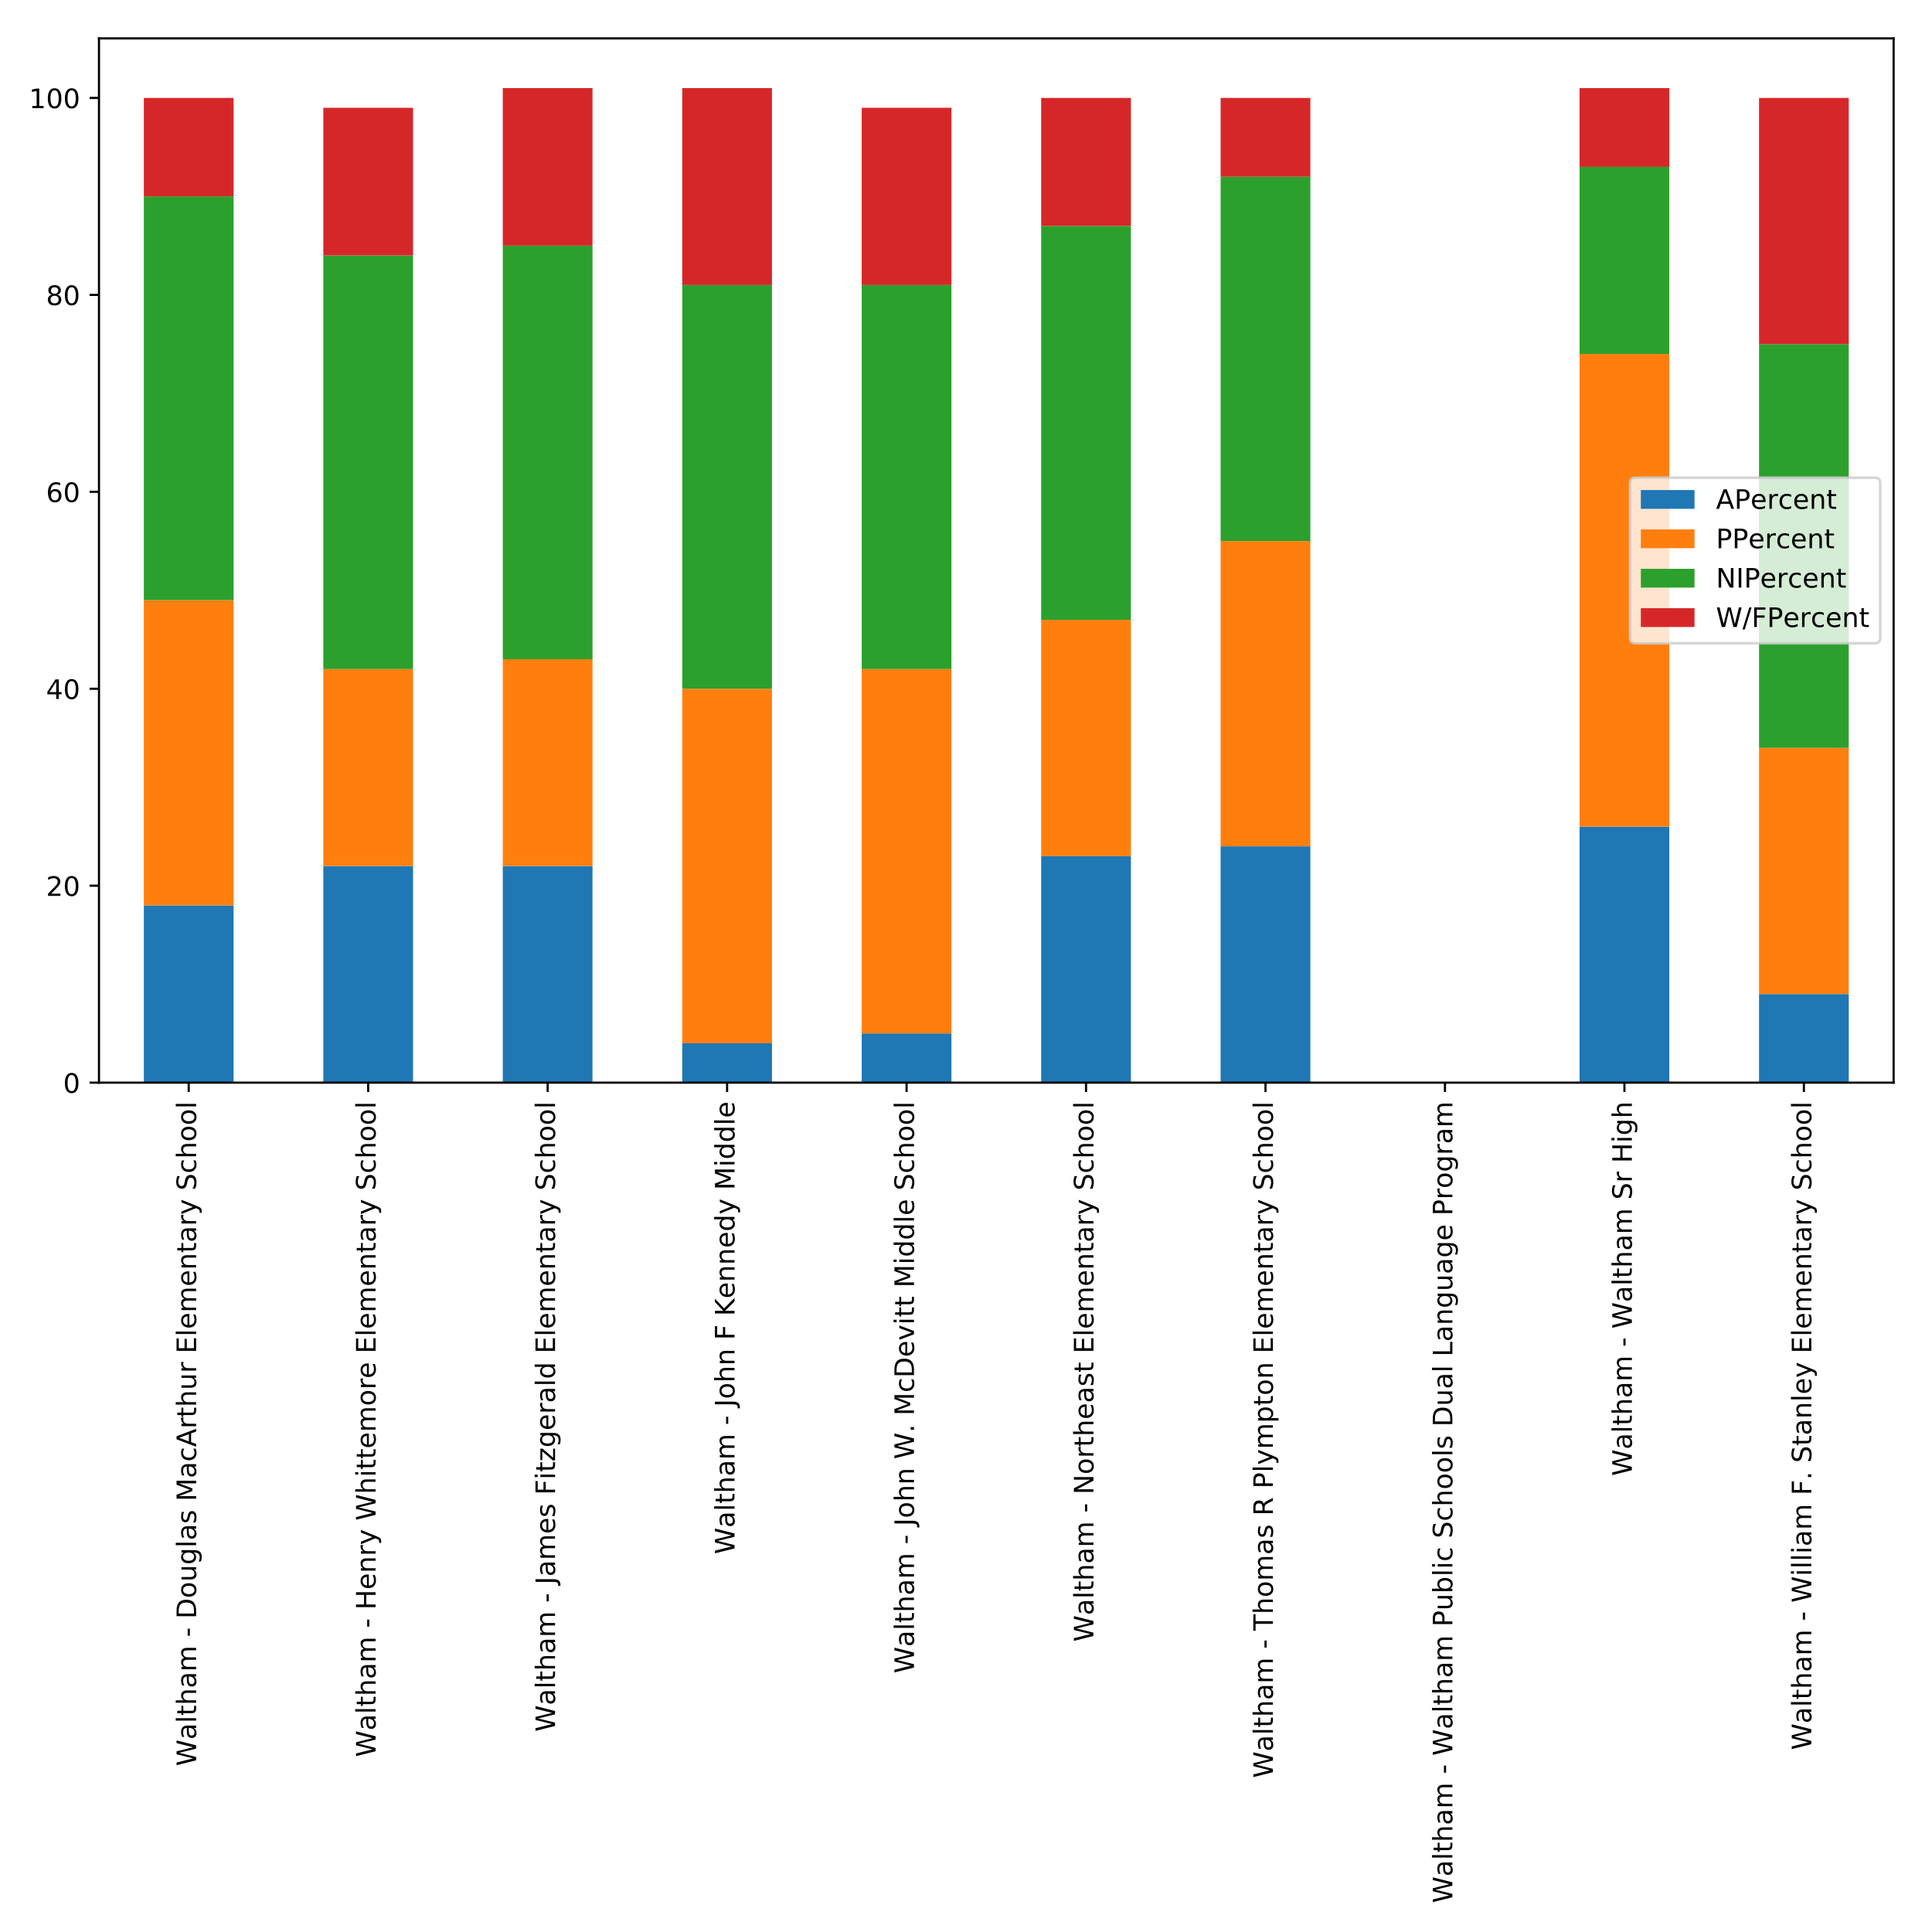 <?xml version="1.0" encoding="utf-8" standalone="no"?>
<!DOCTYPE svg PUBLIC "-//W3C//DTD SVG 1.1//EN"
  "http://www.w3.org/Graphics/SVG/1.1/DTD/svg11.dtd">
<!-- Created with matplotlib (http://matplotlib.org/) -->
<svg height="720pt" version="1.1" viewBox="0 0 720 720" width="720pt" xmlns="http://www.w3.org/2000/svg" xmlns:xlink="http://www.w3.org/1999/xlink">
 <defs>
  <style type="text/css">
*{stroke-linecap:butt;stroke-linejoin:round;}
  </style>
 </defs>
 <g id="figure_1">
  <g id="patch_1">
   <path d="M 0 720 
L 720 720 
L 720 0 
L 0 0 
z
" style="fill:#ffffff;"/>
  </g>
  <g id="axes_1">
   <g id="patch_2">
    <path d="M 36.888 403.466 
L 705.7 403.466 
L 705.7 14.3 
L 36.888 14.3 
z
" style="fill:#ffffff;"/>
   </g>
   <g id="patch_3">
    <path clip-path="url(#p6ce571e8ca)" d="M 53.608 403.466 
L 87.048 403.466 
L 87.048 337.412 
L 53.608 337.412 
z
" style="fill:#1f77b4;"/>
   </g>
   <g id="patch_4">
    <path clip-path="url(#p6ce571e8ca)" d="M 120.489 403.466 
L 153.93 403.466 
L 153.93 322.733 
L 120.489 322.733 
z
" style="fill:#1f77b4;"/>
   </g>
   <g id="patch_5">
    <path clip-path="url(#p6ce571e8ca)" d="M 187.37 403.466 
L 220.811 403.466 
L 220.811 322.733 
L 187.37 322.733 
z
" style="fill:#1f77b4;"/>
   </g>
   <g id="patch_6">
    <path clip-path="url(#p6ce571e8ca)" d="M 254.252 403.466 
L 287.692 403.466 
L 287.692 388.787 
L 254.252 388.787 
z
" style="fill:#1f77b4;"/>
   </g>
   <g id="patch_7">
    <path clip-path="url(#p6ce571e8ca)" d="M 321.133 403.466 
L 354.573 403.466 
L 354.573 385.117 
L 321.133 385.117 
z
" style="fill:#1f77b4;"/>
   </g>
   <g id="patch_8">
    <path clip-path="url(#p6ce571e8ca)" d="M 388.014 403.466 
L 421.455 403.466 
L 421.455 319.064 
L 388.014 319.064 
z
" style="fill:#1f77b4;"/>
   </g>
   <g id="patch_9">
    <path clip-path="url(#p6ce571e8ca)" d="M 454.895 403.466 
L 488.336 403.466 
L 488.336 315.394 
L 454.895 315.394 
z
" style="fill:#1f77b4;"/>
   </g>
   <g id="patch_10">
    <path clip-path="url(#p6ce571e8ca)" d="M 521.777 403.466 
L 555.217 403.466 
L 555.217 403.466 
L 521.777 403.466 
z
" style="fill:#1f77b4;"/>
   </g>
   <g id="patch_11">
    <path clip-path="url(#p6ce571e8ca)" d="M 588.658 403.466 
L 622.098 403.466 
L 622.098 308.055 
L 588.658 308.055 
z
" style="fill:#1f77b4;"/>
   </g>
   <g id="patch_12">
    <path clip-path="url(#p6ce571e8ca)" d="M 655.539 403.466 
L 688.98 403.466 
L 688.98 370.439 
L 655.539 370.439 
z
" style="fill:#1f77b4;"/>
   </g>
   <g id="patch_13">
    <path clip-path="url(#p6ce571e8ca)" d="M 53.608 337.412 
L 87.048 337.412 
L 87.048 223.653 
L 53.608 223.653 
z
" style="fill:#ff7f0e;"/>
   </g>
   <g id="patch_14">
    <path clip-path="url(#p6ce571e8ca)" d="M 120.489 322.733 
L 153.93 322.733 
L 153.93 249.341 
L 120.489 249.341 
z
" style="fill:#ff7f0e;"/>
   </g>
   <g id="patch_15">
    <path clip-path="url(#p6ce571e8ca)" d="M 187.37 322.733 
L 220.811 322.733 
L 220.811 245.671 
L 187.37 245.671 
z
" style="fill:#ff7f0e;"/>
   </g>
   <g id="patch_16">
    <path clip-path="url(#p6ce571e8ca)" d="M 254.252 388.787 
L 287.692 388.787 
L 287.692 256.68 
L 254.252 256.68 
z
" style="fill:#ff7f0e;"/>
   </g>
   <g id="patch_17">
    <path clip-path="url(#p6ce571e8ca)" d="M 321.133 385.117 
L 354.573 385.117 
L 354.573 249.341 
L 321.133 249.341 
z
" style="fill:#ff7f0e;"/>
   </g>
   <g id="patch_18">
    <path clip-path="url(#p6ce571e8ca)" d="M 388.014 319.064 
L 421.455 319.064 
L 421.455 230.992 
L 388.014 230.992 
z
" style="fill:#ff7f0e;"/>
   </g>
   <g id="patch_19">
    <path clip-path="url(#p6ce571e8ca)" d="M 454.895 315.394 
L 488.336 315.394 
L 488.336 201.635 
L 454.895 201.635 
z
" style="fill:#ff7f0e;"/>
   </g>
   <g id="patch_20">
    <path clip-path="url(#p6ce571e8ca)" d="M 521.777 403.466 
L 555.217 403.466 
L 555.217 403.466 
L 521.777 403.466 
z
" style="fill:#ff7f0e;"/>
   </g>
   <g id="patch_21">
    <path clip-path="url(#p6ce571e8ca)" d="M 588.658 308.055 
L 622.098 308.055 
L 622.098 131.912 
L 588.658 131.912 
z
" style="fill:#ff7f0e;"/>
   </g>
   <g id="patch_22">
    <path clip-path="url(#p6ce571e8ca)" d="M 655.539 370.439 
L 688.98 370.439 
L 688.98 278.698 
L 655.539 278.698 
z
" style="fill:#ff7f0e;"/>
   </g>
   <g id="patch_23">
    <path clip-path="url(#p6ce571e8ca)" d="M 53.608 223.653 
L 87.048 223.653 
L 87.048 73.198 
L 53.608 73.198 
z
" style="fill:#2ca02c;"/>
   </g>
   <g id="patch_24">
    <path clip-path="url(#p6ce571e8ca)" d="M 120.489 249.341 
L 153.93 249.341 
L 153.93 95.216 
L 120.489 95.216 
z
" style="fill:#2ca02c;"/>
   </g>
   <g id="patch_25">
    <path clip-path="url(#p6ce571e8ca)" d="M 187.37 245.671 
L 220.811 245.671 
L 220.811 91.546 
L 187.37 91.546 
z
" style="fill:#2ca02c;"/>
   </g>
   <g id="patch_26">
    <path clip-path="url(#p6ce571e8ca)" d="M 254.252 256.68 
L 287.692 256.68 
L 287.692 106.225 
L 254.252 106.225 
z
" style="fill:#2ca02c;"/>
   </g>
   <g id="patch_27">
    <path clip-path="url(#p6ce571e8ca)" d="M 321.133 249.341 
L 354.573 249.341 
L 354.573 106.225 
L 321.133 106.225 
z
" style="fill:#2ca02c;"/>
   </g>
   <g id="patch_28">
    <path clip-path="url(#p6ce571e8ca)" d="M 388.014 230.992 
L 421.455 230.992 
L 421.455 84.207 
L 388.014 84.207 
z
" style="fill:#2ca02c;"/>
   </g>
   <g id="patch_29">
    <path clip-path="url(#p6ce571e8ca)" d="M 454.895 201.635 
L 488.336 201.635 
L 488.336 65.858 
L 454.895 65.858 
z
" style="fill:#2ca02c;"/>
   </g>
   <g id="patch_30">
    <path clip-path="url(#p6ce571e8ca)" d="M 521.777 403.466 
L 555.217 403.466 
L 555.217 403.466 
L 521.777 403.466 
z
" style="fill:#2ca02c;"/>
   </g>
   <g id="patch_31">
    <path clip-path="url(#p6ce571e8ca)" d="M 588.658 131.912 
L 622.098 131.912 
L 622.098 62.189 
L 588.658 62.189 
z
" style="fill:#2ca02c;"/>
   </g>
   <g id="patch_32">
    <path clip-path="url(#p6ce571e8ca)" d="M 655.539 278.698 
L 688.98 278.698 
L 688.98 128.242 
L 655.539 128.242 
z
" style="fill:#2ca02c;"/>
   </g>
   <g id="patch_33">
    <path clip-path="url(#p6ce571e8ca)" d="M 53.608 73.198 
L 87.048 73.198 
L 87.048 36.501 
L 53.608 36.501 
z
" style="fill:#d62728;"/>
   </g>
   <g id="patch_34">
    <path clip-path="url(#p6ce571e8ca)" d="M 120.489 95.216 
L 153.93 95.216 
L 153.93 40.171 
L 120.489 40.171 
z
" style="fill:#d62728;"/>
   </g>
   <g id="patch_35">
    <path clip-path="url(#p6ce571e8ca)" d="M 187.37 91.546 
L 220.811 91.546 
L 220.811 32.832 
L 187.37 32.832 
z
" style="fill:#d62728;"/>
   </g>
   <g id="patch_36">
    <path clip-path="url(#p6ce571e8ca)" d="M 254.252 106.225 
L 287.692 106.225 
L 287.692 32.832 
L 254.252 32.832 
z
" style="fill:#d62728;"/>
   </g>
   <g id="patch_37">
    <path clip-path="url(#p6ce571e8ca)" d="M 321.133 106.225 
L 354.573 106.225 
L 354.573 40.171 
L 321.133 40.171 
z
" style="fill:#d62728;"/>
   </g>
   <g id="patch_38">
    <path clip-path="url(#p6ce571e8ca)" d="M 388.014 84.207 
L 421.455 84.207 
L 421.455 36.501 
L 388.014 36.501 
z
" style="fill:#d62728;"/>
   </g>
   <g id="patch_39">
    <path clip-path="url(#p6ce571e8ca)" d="M 454.895 65.858 
L 488.336 65.858 
L 488.336 36.501 
L 454.895 36.501 
z
" style="fill:#d62728;"/>
   </g>
   <g id="patch_40">
    <path clip-path="url(#p6ce571e8ca)" d="M 521.777 403.466 
L 555.217 403.466 
L 555.217 403.466 
L 521.777 403.466 
z
" style="fill:#d62728;"/>
   </g>
   <g id="patch_41">
    <path clip-path="url(#p6ce571e8ca)" d="M 588.658 62.189 
L 622.098 62.189 
L 622.098 32.832 
L 588.658 32.832 
z
" style="fill:#d62728;"/>
   </g>
   <g id="patch_42">
    <path clip-path="url(#p6ce571e8ca)" d="M 655.539 128.242 
L 688.98 128.242 
L 688.98 36.501 
L 655.539 36.501 
z
" style="fill:#d62728;"/>
   </g>
   <g id="matplotlib.axis_1">
    <g id="xtick_1">
     <g id="line2d_1">
      <defs>
       <path d="M 0 0 
L 0 3.5 
" id="md45e6fbcb7" style="stroke:#000000;stroke-width:0.8;"/>
      </defs>
      <g>
       <use style="stroke:#000000;stroke-width:0.8;" x="70.328" xlink:href="#md45e6fbcb7" y="403.466"/>
      </g>
     </g>
     <g id="text_1">
      <!-- Waltham - Douglas MacArthur Elementary School -->
      <defs>
       <path d="M 3.328 72.906 
L 13.281 72.906 
L 28.609 11.281 
L 43.891 72.906 
L 54.984 72.906 
L 70.312 11.281 
L 85.594 72.906 
L 95.609 72.906 
L 77.297 0 
L 64.891 0 
L 49.516 63.281 
L 33.984 0 
L 21.578 0 
z
" id="DejaVuSans-57"/>
       <path d="M 34.281 27.484 
Q 23.391 27.484 19.188 25 
Q 14.984 22.516 14.984 16.5 
Q 14.984 11.719 18.141 8.906 
Q 21.297 6.109 26.703 6.109 
Q 34.188 6.109 38.703 11.406 
Q 43.219 16.703 43.219 25.484 
L 43.219 27.484 
z
M 52.203 31.203 
L 52.203 0 
L 43.219 0 
L 43.219 8.297 
Q 40.141 3.328 35.547 0.953 
Q 30.953 -1.422 24.312 -1.422 
Q 15.922 -1.422 10.953 3.297 
Q 6 8.016 6 15.922 
Q 6 25.141 12.172 29.828 
Q 18.359 34.516 30.609 34.516 
L 43.219 34.516 
L 43.219 35.406 
Q 43.219 41.609 39.141 45 
Q 35.062 48.391 27.688 48.391 
Q 23 48.391 18.547 47.266 
Q 14.109 46.141 10.016 43.891 
L 10.016 52.203 
Q 14.938 54.109 19.578 55.047 
Q 24.219 56 28.609 56 
Q 40.484 56 46.344 49.844 
Q 52.203 43.703 52.203 31.203 
z
" id="DejaVuSans-61"/>
       <path d="M 9.422 75.984 
L 18.406 75.984 
L 18.406 0 
L 9.422 0 
z
" id="DejaVuSans-6c"/>
       <path d="M 18.312 70.219 
L 18.312 54.688 
L 36.812 54.688 
L 36.812 47.703 
L 18.312 47.703 
L 18.312 18.016 
Q 18.312 11.328 20.141 9.422 
Q 21.969 7.516 27.594 7.516 
L 36.812 7.516 
L 36.812 0 
L 27.594 0 
Q 17.188 0 13.234 3.875 
Q 9.281 7.766 9.281 18.016 
L 9.281 47.703 
L 2.688 47.703 
L 2.688 54.688 
L 9.281 54.688 
L 9.281 70.219 
z
" id="DejaVuSans-74"/>
       <path d="M 54.891 33.016 
L 54.891 0 
L 45.906 0 
L 45.906 32.719 
Q 45.906 40.484 42.875 44.328 
Q 39.844 48.188 33.797 48.188 
Q 26.516 48.188 22.312 43.547 
Q 18.109 38.922 18.109 30.906 
L 18.109 0 
L 9.078 0 
L 9.078 75.984 
L 18.109 75.984 
L 18.109 46.188 
Q 21.344 51.125 25.703 53.562 
Q 30.078 56 35.797 56 
Q 45.219 56 50.047 50.172 
Q 54.891 44.344 54.891 33.016 
z
" id="DejaVuSans-68"/>
       <path d="M 52 44.188 
Q 55.375 50.25 60.062 53.125 
Q 64.75 56 71.094 56 
Q 79.641 56 84.281 50.016 
Q 88.922 44.047 88.922 33.016 
L 88.922 0 
L 79.891 0 
L 79.891 32.719 
Q 79.891 40.578 77.094 44.375 
Q 74.312 48.188 68.609 48.188 
Q 61.625 48.188 57.562 43.547 
Q 53.516 38.922 53.516 30.906 
L 53.516 0 
L 44.484 0 
L 44.484 32.719 
Q 44.484 40.625 41.703 44.406 
Q 38.922 48.188 33.109 48.188 
Q 26.219 48.188 22.156 43.531 
Q 18.109 38.875 18.109 30.906 
L 18.109 0 
L 9.078 0 
L 9.078 54.688 
L 18.109 54.688 
L 18.109 46.188 
Q 21.188 51.219 25.484 53.609 
Q 29.781 56 35.688 56 
Q 41.656 56 45.828 52.969 
Q 50 49.953 52 44.188 
z
" id="DejaVuSans-6d"/>
       <path id="DejaVuSans-20"/>
       <path d="M 4.891 31.391 
L 31.203 31.391 
L 31.203 23.391 
L 4.891 23.391 
z
" id="DejaVuSans-2d"/>
       <path d="M 19.672 64.797 
L 19.672 8.109 
L 31.594 8.109 
Q 46.688 8.109 53.688 14.938 
Q 60.688 21.781 60.688 36.531 
Q 60.688 51.172 53.688 57.984 
Q 46.688 64.797 31.594 64.797 
z
M 9.812 72.906 
L 30.078 72.906 
Q 51.266 72.906 61.172 64.094 
Q 71.094 55.281 71.094 36.531 
Q 71.094 17.672 61.125 8.828 
Q 51.172 0 30.078 0 
L 9.812 0 
z
" id="DejaVuSans-44"/>
       <path d="M 30.609 48.391 
Q 23.391 48.391 19.188 42.75 
Q 14.984 37.109 14.984 27.297 
Q 14.984 17.484 19.156 11.844 
Q 23.344 6.203 30.609 6.203 
Q 37.797 6.203 41.984 11.859 
Q 46.188 17.531 46.188 27.297 
Q 46.188 37.016 41.984 42.703 
Q 37.797 48.391 30.609 48.391 
z
M 30.609 56 
Q 42.328 56 49.016 48.375 
Q 55.719 40.766 55.719 27.297 
Q 55.719 13.875 49.016 6.219 
Q 42.328 -1.422 30.609 -1.422 
Q 18.844 -1.422 12.172 6.219 
Q 5.516 13.875 5.516 27.297 
Q 5.516 40.766 12.172 48.375 
Q 18.844 56 30.609 56 
z
" id="DejaVuSans-6f"/>
       <path d="M 8.5 21.578 
L 8.5 54.688 
L 17.484 54.688 
L 17.484 21.922 
Q 17.484 14.156 20.5 10.266 
Q 23.531 6.391 29.594 6.391 
Q 36.859 6.391 41.078 11.031 
Q 45.312 15.672 45.312 23.688 
L 45.312 54.688 
L 54.297 54.688 
L 54.297 0 
L 45.312 0 
L 45.312 8.406 
Q 42.047 3.422 37.719 1 
Q 33.406 -1.422 27.688 -1.422 
Q 18.266 -1.422 13.375 4.438 
Q 8.5 10.297 8.5 21.578 
z
M 31.109 56 
z
" id="DejaVuSans-75"/>
       <path d="M 45.406 27.984 
Q 45.406 37.75 41.375 43.109 
Q 37.359 48.484 30.078 48.484 
Q 22.859 48.484 18.828 43.109 
Q 14.797 37.75 14.797 27.984 
Q 14.797 18.266 18.828 12.891 
Q 22.859 7.516 30.078 7.516 
Q 37.359 7.516 41.375 12.891 
Q 45.406 18.266 45.406 27.984 
z
M 54.391 6.781 
Q 54.391 -7.172 48.188 -13.984 
Q 42 -20.797 29.203 -20.797 
Q 24.469 -20.797 20.266 -20.094 
Q 16.062 -19.391 12.109 -17.922 
L 12.109 -9.188 
Q 16.062 -11.328 19.922 -12.344 
Q 23.781 -13.375 27.781 -13.375 
Q 36.625 -13.375 41.016 -8.766 
Q 45.406 -4.156 45.406 5.172 
L 45.406 9.625 
Q 42.625 4.781 38.281 2.391 
Q 33.938 0 27.875 0 
Q 17.828 0 11.672 7.656 
Q 5.516 15.328 5.516 27.984 
Q 5.516 40.672 11.672 48.328 
Q 17.828 56 27.875 56 
Q 33.938 56 38.281 53.609 
Q 42.625 51.219 45.406 46.391 
L 45.406 54.688 
L 54.391 54.688 
z
" id="DejaVuSans-67"/>
       <path d="M 44.281 53.078 
L 44.281 44.578 
Q 40.484 46.531 36.375 47.5 
Q 32.281 48.484 27.875 48.484 
Q 21.188 48.484 17.844 46.438 
Q 14.5 44.391 14.5 40.281 
Q 14.5 37.156 16.891 35.375 
Q 19.281 33.594 26.516 31.984 
L 29.594 31.297 
Q 39.156 29.25 43.188 25.516 
Q 47.219 21.781 47.219 15.094 
Q 47.219 7.469 41.188 3.016 
Q 35.156 -1.422 24.609 -1.422 
Q 20.219 -1.422 15.453 -0.562 
Q 10.688 0.297 5.422 2 
L 5.422 11.281 
Q 10.406 8.688 15.234 7.391 
Q 20.062 6.109 24.812 6.109 
Q 31.156 6.109 34.562 8.281 
Q 37.984 10.453 37.984 14.406 
Q 37.984 18.062 35.516 20.016 
Q 33.062 21.969 24.703 23.781 
L 21.578 24.516 
Q 13.234 26.266 9.516 29.906 
Q 5.812 33.547 5.812 39.891 
Q 5.812 47.609 11.281 51.797 
Q 16.75 56 26.812 56 
Q 31.781 56 36.172 55.266 
Q 40.578 54.547 44.281 53.078 
z
" id="DejaVuSans-73"/>
       <path d="M 9.812 72.906 
L 24.516 72.906 
L 43.109 23.297 
L 61.812 72.906 
L 76.516 72.906 
L 76.516 0 
L 66.891 0 
L 66.891 64.016 
L 48.094 14.016 
L 38.188 14.016 
L 19.391 64.016 
L 19.391 0 
L 9.812 0 
z
" id="DejaVuSans-4d"/>
       <path d="M 48.781 52.594 
L 48.781 44.188 
Q 44.969 46.297 41.141 47.344 
Q 37.312 48.391 33.406 48.391 
Q 24.656 48.391 19.812 42.844 
Q 14.984 37.312 14.984 27.297 
Q 14.984 17.281 19.812 11.734 
Q 24.656 6.203 33.406 6.203 
Q 37.312 6.203 41.141 7.25 
Q 44.969 8.297 48.781 10.406 
L 48.781 2.094 
Q 45.016 0.344 40.984 -0.531 
Q 36.969 -1.422 32.422 -1.422 
Q 20.062 -1.422 12.781 6.344 
Q 5.516 14.109 5.516 27.297 
Q 5.516 40.672 12.859 48.328 
Q 20.219 56 33.016 56 
Q 37.156 56 41.109 55.141 
Q 45.062 54.297 48.781 52.594 
z
" id="DejaVuSans-63"/>
       <path d="M 34.188 63.188 
L 20.797 26.906 
L 47.609 26.906 
z
M 28.609 72.906 
L 39.797 72.906 
L 67.578 0 
L 57.328 0 
L 50.688 18.703 
L 17.828 18.703 
L 11.188 0 
L 0.781 0 
z
" id="DejaVuSans-41"/>
       <path d="M 41.109 46.297 
Q 39.594 47.172 37.812 47.578 
Q 36.031 48 33.891 48 
Q 26.266 48 22.188 43.047 
Q 18.109 38.094 18.109 28.812 
L 18.109 0 
L 9.078 0 
L 9.078 54.688 
L 18.109 54.688 
L 18.109 46.188 
Q 20.953 51.172 25.484 53.578 
Q 30.031 56 36.531 56 
Q 37.453 56 38.578 55.875 
Q 39.703 55.766 41.062 55.516 
z
" id="DejaVuSans-72"/>
       <path d="M 9.812 72.906 
L 55.906 72.906 
L 55.906 64.594 
L 19.672 64.594 
L 19.672 43.016 
L 54.391 43.016 
L 54.391 34.719 
L 19.672 34.719 
L 19.672 8.297 
L 56.781 8.297 
L 56.781 0 
L 9.812 0 
z
" id="DejaVuSans-45"/>
       <path d="M 56.203 29.594 
L 56.203 25.203 
L 14.891 25.203 
Q 15.484 15.922 20.484 11.062 
Q 25.484 6.203 34.422 6.203 
Q 39.594 6.203 44.453 7.469 
Q 49.312 8.734 54.109 11.281 
L 54.109 2.781 
Q 49.266 0.734 44.188 -0.344 
Q 39.109 -1.422 33.891 -1.422 
Q 20.797 -1.422 13.156 6.188 
Q 5.516 13.812 5.516 26.812 
Q 5.516 40.234 12.766 48.109 
Q 20.016 56 32.328 56 
Q 43.359 56 49.781 48.891 
Q 56.203 41.797 56.203 29.594 
z
M 47.219 32.234 
Q 47.125 39.594 43.094 43.984 
Q 39.062 48.391 32.422 48.391 
Q 24.906 48.391 20.391 44.141 
Q 15.875 39.891 15.188 32.172 
z
" id="DejaVuSans-65"/>
       <path d="M 54.891 33.016 
L 54.891 0 
L 45.906 0 
L 45.906 32.719 
Q 45.906 40.484 42.875 44.328 
Q 39.844 48.188 33.797 48.188 
Q 26.516 48.188 22.312 43.547 
Q 18.109 38.922 18.109 30.906 
L 18.109 0 
L 9.078 0 
L 9.078 54.688 
L 18.109 54.688 
L 18.109 46.188 
Q 21.344 51.125 25.703 53.562 
Q 30.078 56 35.797 56 
Q 45.219 56 50.047 50.172 
Q 54.891 44.344 54.891 33.016 
z
" id="DejaVuSans-6e"/>
       <path d="M 32.172 -5.078 
Q 28.375 -14.844 24.75 -17.812 
Q 21.141 -20.797 15.094 -20.797 
L 7.906 -20.797 
L 7.906 -13.281 
L 13.188 -13.281 
Q 16.891 -13.281 18.938 -11.516 
Q 21 -9.766 23.484 -3.219 
L 25.094 0.875 
L 2.984 54.688 
L 12.5 54.688 
L 29.594 11.922 
L 46.688 54.688 
L 56.203 54.688 
z
" id="DejaVuSans-79"/>
       <path d="M 53.516 70.516 
L 53.516 60.891 
Q 47.906 63.578 42.922 64.891 
Q 37.938 66.219 33.297 66.219 
Q 25.25 66.219 20.875 63.094 
Q 16.5 59.969 16.5 54.203 
Q 16.5 49.359 19.406 46.891 
Q 22.312 44.438 30.422 42.922 
L 36.375 41.703 
Q 47.406 39.594 52.656 34.297 
Q 57.906 29 57.906 20.125 
Q 57.906 9.516 50.797 4.047 
Q 43.703 -1.422 29.984 -1.422 
Q 24.812 -1.422 18.969 -0.25 
Q 13.141 0.922 6.891 3.219 
L 6.891 13.375 
Q 12.891 10.016 18.656 8.297 
Q 24.422 6.594 29.984 6.594 
Q 38.422 6.594 43.016 9.906 
Q 47.609 13.234 47.609 19.391 
Q 47.609 24.75 44.312 27.781 
Q 41.016 30.812 33.5 32.328 
L 27.484 33.5 
Q 16.453 35.688 11.516 40.375 
Q 6.594 45.062 6.594 53.422 
Q 6.594 63.094 13.406 68.656 
Q 20.219 74.219 32.172 74.219 
Q 37.312 74.219 42.625 73.281 
Q 47.953 72.359 53.516 70.516 
z
" id="DejaVuSans-53"/>
      </defs>
      <g transform="translate(73.088 658.167)rotate(-90)scale(0.1 -0.1)">
       <use xlink:href="#DejaVuSans-57"/>
       <use x="98.783" xlink:href="#DejaVuSans-61"/>
       <use x="160.062" xlink:href="#DejaVuSans-6c"/>
       <use x="187.846" xlink:href="#DejaVuSans-74"/>
       <use x="227.055" xlink:href="#DejaVuSans-68"/>
       <use x="290.434" xlink:href="#DejaVuSans-61"/>
       <use x="351.713" xlink:href="#DejaVuSans-6d"/>
       <use x="449.125" xlink:href="#DejaVuSans-20"/>
       <use x="480.912" xlink:href="#DejaVuSans-2d"/>
       <use x="516.996" xlink:href="#DejaVuSans-20"/>
       <use x="548.783" xlink:href="#DejaVuSans-44"/>
       <use x="625.785" xlink:href="#DejaVuSans-6f"/>
       <use x="686.967" xlink:href="#DejaVuSans-75"/>
       <use x="750.346" xlink:href="#DejaVuSans-67"/>
       <use x="813.822" xlink:href="#DejaVuSans-6c"/>
       <use x="841.605" xlink:href="#DejaVuSans-61"/>
       <use x="902.885" xlink:href="#DejaVuSans-73"/>
       <use x="954.984" xlink:href="#DejaVuSans-20"/>
       <use x="986.771" xlink:href="#DejaVuSans-4d"/>
       <use x="1073.051" xlink:href="#DejaVuSans-61"/>
       <use x="1134.33" xlink:href="#DejaVuSans-63"/>
       <use x="1189.311" xlink:href="#DejaVuSans-41"/>
       <use x="1257.719" xlink:href="#DejaVuSans-72"/>
       <use x="1298.832" xlink:href="#DejaVuSans-74"/>
       <use x="1338.041" xlink:href="#DejaVuSans-68"/>
       <use x="1401.42" xlink:href="#DejaVuSans-75"/>
       <use x="1464.799" xlink:href="#DejaVuSans-72"/>
       <use x="1505.912" xlink:href="#DejaVuSans-20"/>
       <use x="1537.699" xlink:href="#DejaVuSans-45"/>
       <use x="1600.883" xlink:href="#DejaVuSans-6c"/>
       <use x="1628.666" xlink:href="#DejaVuSans-65"/>
       <use x="1690.189" xlink:href="#DejaVuSans-6d"/>
       <use x="1787.602" xlink:href="#DejaVuSans-65"/>
       <use x="1849.125" xlink:href="#DejaVuSans-6e"/>
       <use x="1912.504" xlink:href="#DejaVuSans-74"/>
       <use x="1951.713" xlink:href="#DejaVuSans-61"/>
       <use x="2012.992" xlink:href="#DejaVuSans-72"/>
       <use x="2054.105" xlink:href="#DejaVuSans-79"/>
       <use x="2113.285" xlink:href="#DejaVuSans-20"/>
       <use x="2145.072" xlink:href="#DejaVuSans-53"/>
       <use x="2208.549" xlink:href="#DejaVuSans-63"/>
       <use x="2263.529" xlink:href="#DejaVuSans-68"/>
       <use x="2326.908" xlink:href="#DejaVuSans-6f"/>
       <use x="2388.09" xlink:href="#DejaVuSans-6f"/>
       <use x="2449.271" xlink:href="#DejaVuSans-6c"/>
      </g>
     </g>
    </g>
    <g id="xtick_2">
     <g id="line2d_2">
      <g>
       <use style="stroke:#000000;stroke-width:0.8;" x="137.209" xlink:href="#md45e6fbcb7" y="403.466"/>
      </g>
     </g>
     <g id="text_2">
      <!-- Waltham - Henry Whittemore Elementary School -->
      <defs>
       <path d="M 9.812 72.906 
L 19.672 72.906 
L 19.672 43.016 
L 55.516 43.016 
L 55.516 72.906 
L 65.375 72.906 
L 65.375 0 
L 55.516 0 
L 55.516 34.719 
L 19.672 34.719 
L 19.672 0 
L 9.812 0 
z
" id="DejaVuSans-48"/>
       <path d="M 9.422 54.688 
L 18.406 54.688 
L 18.406 0 
L 9.422 0 
z
M 9.422 75.984 
L 18.406 75.984 
L 18.406 64.594 
L 9.422 64.594 
z
" id="DejaVuSans-69"/>
      </defs>
      <g transform="translate(139.969 654.792)rotate(-90)scale(0.1 -0.1)">
       <use xlink:href="#DejaVuSans-57"/>
       <use x="98.783" xlink:href="#DejaVuSans-61"/>
       <use x="160.062" xlink:href="#DejaVuSans-6c"/>
       <use x="187.846" xlink:href="#DejaVuSans-74"/>
       <use x="227.055" xlink:href="#DejaVuSans-68"/>
       <use x="290.434" xlink:href="#DejaVuSans-61"/>
       <use x="351.713" xlink:href="#DejaVuSans-6d"/>
       <use x="449.125" xlink:href="#DejaVuSans-20"/>
       <use x="480.912" xlink:href="#DejaVuSans-2d"/>
       <use x="516.996" xlink:href="#DejaVuSans-20"/>
       <use x="548.783" xlink:href="#DejaVuSans-48"/>
       <use x="623.979" xlink:href="#DejaVuSans-65"/>
       <use x="685.502" xlink:href="#DejaVuSans-6e"/>
       <use x="748.881" xlink:href="#DejaVuSans-72"/>
       <use x="789.994" xlink:href="#DejaVuSans-79"/>
       <use x="849.174" xlink:href="#DejaVuSans-20"/>
       <use x="880.961" xlink:href="#DejaVuSans-57"/>
       <use x="979.838" xlink:href="#DejaVuSans-68"/>
       <use x="1043.217" xlink:href="#DejaVuSans-69"/>
       <use x="1071" xlink:href="#DejaVuSans-74"/>
       <use x="1110.209" xlink:href="#DejaVuSans-74"/>
       <use x="1149.418" xlink:href="#DejaVuSans-65"/>
       <use x="1210.941" xlink:href="#DejaVuSans-6d"/>
       <use x="1308.354" xlink:href="#DejaVuSans-6f"/>
       <use x="1369.535" xlink:href="#DejaVuSans-72"/>
       <use x="1410.617" xlink:href="#DejaVuSans-65"/>
       <use x="1472.141" xlink:href="#DejaVuSans-20"/>
       <use x="1503.928" xlink:href="#DejaVuSans-45"/>
       <use x="1567.111" xlink:href="#DejaVuSans-6c"/>
       <use x="1594.895" xlink:href="#DejaVuSans-65"/>
       <use x="1656.418" xlink:href="#DejaVuSans-6d"/>
       <use x="1753.83" xlink:href="#DejaVuSans-65"/>
       <use x="1815.354" xlink:href="#DejaVuSans-6e"/>
       <use x="1878.732" xlink:href="#DejaVuSans-74"/>
       <use x="1917.941" xlink:href="#DejaVuSans-61"/>
       <use x="1979.221" xlink:href="#DejaVuSans-72"/>
       <use x="2020.334" xlink:href="#DejaVuSans-79"/>
       <use x="2079.514" xlink:href="#DejaVuSans-20"/>
       <use x="2111.301" xlink:href="#DejaVuSans-53"/>
       <use x="2174.777" xlink:href="#DejaVuSans-63"/>
       <use x="2229.758" xlink:href="#DejaVuSans-68"/>
       <use x="2293.137" xlink:href="#DejaVuSans-6f"/>
       <use x="2354.318" xlink:href="#DejaVuSans-6f"/>
       <use x="2415.5" xlink:href="#DejaVuSans-6c"/>
      </g>
     </g>
    </g>
    <g id="xtick_3">
     <g id="line2d_3">
      <g>
       <use style="stroke:#000000;stroke-width:0.8;" x="204.091" xlink:href="#md45e6fbcb7" y="403.466"/>
      </g>
     </g>
     <g id="text_3">
      <!-- Waltham - James Fitzgerald Elementary School -->
      <defs>
       <path d="M 9.812 72.906 
L 19.672 72.906 
L 19.672 5.078 
Q 19.672 -8.109 14.672 -14.062 
Q 9.672 -20.016 -1.422 -20.016 
L -5.172 -20.016 
L -5.172 -11.719 
L -2.094 -11.719 
Q 4.438 -11.719 7.125 -8.047 
Q 9.812 -4.391 9.812 5.078 
z
" id="DejaVuSans-4a"/>
       <path d="M 9.812 72.906 
L 51.703 72.906 
L 51.703 64.594 
L 19.672 64.594 
L 19.672 43.109 
L 48.578 43.109 
L 48.578 34.812 
L 19.672 34.812 
L 19.672 0 
L 9.812 0 
z
" id="DejaVuSans-46"/>
       <path d="M 5.516 54.688 
L 48.188 54.688 
L 48.188 46.484 
L 14.406 7.172 
L 48.188 7.172 
L 48.188 0 
L 4.297 0 
L 4.297 8.203 
L 38.094 47.516 
L 5.516 47.516 
z
" id="DejaVuSans-7a"/>
       <path d="M 45.406 46.391 
L 45.406 75.984 
L 54.391 75.984 
L 54.391 0 
L 45.406 0 
L 45.406 8.203 
Q 42.578 3.328 38.25 0.953 
Q 33.938 -1.422 27.875 -1.422 
Q 17.969 -1.422 11.734 6.484 
Q 5.516 14.406 5.516 27.297 
Q 5.516 40.188 11.734 48.094 
Q 17.969 56 27.875 56 
Q 33.938 56 38.25 53.625 
Q 42.578 51.266 45.406 46.391 
z
M 14.797 27.297 
Q 14.797 17.391 18.875 11.75 
Q 22.953 6.109 30.078 6.109 
Q 37.203 6.109 41.297 11.75 
Q 45.406 17.391 45.406 27.297 
Q 45.406 37.203 41.297 42.844 
Q 37.203 48.484 30.078 48.484 
Q 22.953 48.484 18.875 42.844 
Q 14.797 37.203 14.797 27.297 
z
" id="DejaVuSans-64"/>
      </defs>
      <g transform="translate(206.85 645.37)rotate(-90)scale(0.1 -0.1)">
       <use xlink:href="#DejaVuSans-57"/>
       <use x="98.783" xlink:href="#DejaVuSans-61"/>
       <use x="160.062" xlink:href="#DejaVuSans-6c"/>
       <use x="187.846" xlink:href="#DejaVuSans-74"/>
       <use x="227.055" xlink:href="#DejaVuSans-68"/>
       <use x="290.434" xlink:href="#DejaVuSans-61"/>
       <use x="351.713" xlink:href="#DejaVuSans-6d"/>
       <use x="449.125" xlink:href="#DejaVuSans-20"/>
       <use x="480.912" xlink:href="#DejaVuSans-2d"/>
       <use x="516.996" xlink:href="#DejaVuSans-20"/>
       <use x="548.783" xlink:href="#DejaVuSans-4a"/>
       <use x="578.275" xlink:href="#DejaVuSans-61"/>
       <use x="639.555" xlink:href="#DejaVuSans-6d"/>
       <use x="736.967" xlink:href="#DejaVuSans-65"/>
       <use x="798.49" xlink:href="#DejaVuSans-73"/>
       <use x="850.59" xlink:href="#DejaVuSans-20"/>
       <use x="882.377" xlink:href="#DejaVuSans-46"/>
       <use x="939.787" xlink:href="#DejaVuSans-69"/>
       <use x="967.57" xlink:href="#DejaVuSans-74"/>
       <use x="1006.779" xlink:href="#DejaVuSans-7a"/>
       <use x="1059.27" xlink:href="#DejaVuSans-67"/>
       <use x="1122.746" xlink:href="#DejaVuSans-65"/>
       <use x="1184.27" xlink:href="#DejaVuSans-72"/>
       <use x="1225.383" xlink:href="#DejaVuSans-61"/>
       <use x="1286.662" xlink:href="#DejaVuSans-6c"/>
       <use x="1314.445" xlink:href="#DejaVuSans-64"/>
       <use x="1377.922" xlink:href="#DejaVuSans-20"/>
       <use x="1409.709" xlink:href="#DejaVuSans-45"/>
       <use x="1472.893" xlink:href="#DejaVuSans-6c"/>
       <use x="1500.676" xlink:href="#DejaVuSans-65"/>
       <use x="1562.199" xlink:href="#DejaVuSans-6d"/>
       <use x="1659.611" xlink:href="#DejaVuSans-65"/>
       <use x="1721.135" xlink:href="#DejaVuSans-6e"/>
       <use x="1784.514" xlink:href="#DejaVuSans-74"/>
       <use x="1823.723" xlink:href="#DejaVuSans-61"/>
       <use x="1885.002" xlink:href="#DejaVuSans-72"/>
       <use x="1926.115" xlink:href="#DejaVuSans-79"/>
       <use x="1985.295" xlink:href="#DejaVuSans-20"/>
       <use x="2017.082" xlink:href="#DejaVuSans-53"/>
       <use x="2080.559" xlink:href="#DejaVuSans-63"/>
       <use x="2135.539" xlink:href="#DejaVuSans-68"/>
       <use x="2198.918" xlink:href="#DejaVuSans-6f"/>
       <use x="2260.1" xlink:href="#DejaVuSans-6f"/>
       <use x="2321.281" xlink:href="#DejaVuSans-6c"/>
      </g>
     </g>
    </g>
    <g id="xtick_4">
     <g id="line2d_4">
      <g>
       <use style="stroke:#000000;stroke-width:0.8;" x="270.972" xlink:href="#md45e6fbcb7" y="403.466"/>
      </g>
     </g>
     <g id="text_4">
      <!-- Waltham - John F Kennedy Middle -->
      <defs>
       <path d="M 9.812 72.906 
L 19.672 72.906 
L 19.672 42.094 
L 52.391 72.906 
L 65.094 72.906 
L 28.906 38.922 
L 67.672 0 
L 54.688 0 
L 19.672 35.109 
L 19.672 0 
L 9.812 0 
z
" id="DejaVuSans-4b"/>
      </defs>
      <g transform="translate(273.731 579.203)rotate(-90)scale(0.1 -0.1)">
       <use xlink:href="#DejaVuSans-57"/>
       <use x="98.783" xlink:href="#DejaVuSans-61"/>
       <use x="160.062" xlink:href="#DejaVuSans-6c"/>
       <use x="187.846" xlink:href="#DejaVuSans-74"/>
       <use x="227.055" xlink:href="#DejaVuSans-68"/>
       <use x="290.434" xlink:href="#DejaVuSans-61"/>
       <use x="351.713" xlink:href="#DejaVuSans-6d"/>
       <use x="449.125" xlink:href="#DejaVuSans-20"/>
       <use x="480.912" xlink:href="#DejaVuSans-2d"/>
       <use x="516.996" xlink:href="#DejaVuSans-20"/>
       <use x="548.783" xlink:href="#DejaVuSans-4a"/>
       <use x="578.275" xlink:href="#DejaVuSans-6f"/>
       <use x="639.457" xlink:href="#DejaVuSans-68"/>
       <use x="702.836" xlink:href="#DejaVuSans-6e"/>
       <use x="766.215" xlink:href="#DejaVuSans-20"/>
       <use x="798.002" xlink:href="#DejaVuSans-46"/>
       <use x="855.521" xlink:href="#DejaVuSans-20"/>
       <use x="887.309" xlink:href="#DejaVuSans-4b"/>
       <use x="952.807" xlink:href="#DejaVuSans-65"/>
       <use x="1014.33" xlink:href="#DejaVuSans-6e"/>
       <use x="1077.709" xlink:href="#DejaVuSans-6e"/>
       <use x="1141.088" xlink:href="#DejaVuSans-65"/>
       <use x="1202.611" xlink:href="#DejaVuSans-64"/>
       <use x="1266.088" xlink:href="#DejaVuSans-79"/>
       <use x="1325.268" xlink:href="#DejaVuSans-20"/>
       <use x="1357.055" xlink:href="#DejaVuSans-4d"/>
       <use x="1443.334" xlink:href="#DejaVuSans-69"/>
       <use x="1471.117" xlink:href="#DejaVuSans-64"/>
       <use x="1534.594" xlink:href="#DejaVuSans-64"/>
       <use x="1598.07" xlink:href="#DejaVuSans-6c"/>
       <use x="1625.854" xlink:href="#DejaVuSans-65"/>
      </g>
     </g>
    </g>
    <g id="xtick_5">
     <g id="line2d_5">
      <g>
       <use style="stroke:#000000;stroke-width:0.8;" x="337.853" xlink:href="#md45e6fbcb7" y="403.466"/>
      </g>
     </g>
     <g id="text_5">
      <!-- Waltham - John W. McDevitt Middle School -->
      <defs>
       <path d="M 10.688 12.406 
L 21 12.406 
L 21 0 
L 10.688 0 
z
" id="DejaVuSans-2e"/>
       <path d="M 2.984 54.688 
L 12.5 54.688 
L 29.594 8.797 
L 46.688 54.688 
L 56.203 54.688 
L 35.688 0 
L 23.484 0 
z
" id="DejaVuSans-76"/>
      </defs>
      <g transform="translate(340.613 623.597)rotate(-90)scale(0.1 -0.1)">
       <use xlink:href="#DejaVuSans-57"/>
       <use x="98.783" xlink:href="#DejaVuSans-61"/>
       <use x="160.062" xlink:href="#DejaVuSans-6c"/>
       <use x="187.846" xlink:href="#DejaVuSans-74"/>
       <use x="227.055" xlink:href="#DejaVuSans-68"/>
       <use x="290.434" xlink:href="#DejaVuSans-61"/>
       <use x="351.713" xlink:href="#DejaVuSans-6d"/>
       <use x="449.125" xlink:href="#DejaVuSans-20"/>
       <use x="480.912" xlink:href="#DejaVuSans-2d"/>
       <use x="516.996" xlink:href="#DejaVuSans-20"/>
       <use x="548.783" xlink:href="#DejaVuSans-4a"/>
       <use x="578.275" xlink:href="#DejaVuSans-6f"/>
       <use x="639.457" xlink:href="#DejaVuSans-68"/>
       <use x="702.836" xlink:href="#DejaVuSans-6e"/>
       <use x="766.215" xlink:href="#DejaVuSans-20"/>
       <use x="798.002" xlink:href="#DejaVuSans-57"/>
       <use x="896.707" xlink:href="#DejaVuSans-2e"/>
       <use x="928.494" xlink:href="#DejaVuSans-20"/>
       <use x="960.281" xlink:href="#DejaVuSans-4d"/>
       <use x="1046.561" xlink:href="#DejaVuSans-63"/>
       <use x="1101.541" xlink:href="#DejaVuSans-44"/>
       <use x="1178.543" xlink:href="#DejaVuSans-65"/>
       <use x="1240.066" xlink:href="#DejaVuSans-76"/>
       <use x="1299.246" xlink:href="#DejaVuSans-69"/>
       <use x="1327.029" xlink:href="#DejaVuSans-74"/>
       <use x="1366.238" xlink:href="#DejaVuSans-74"/>
       <use x="1405.447" xlink:href="#DejaVuSans-20"/>
       <use x="1437.234" xlink:href="#DejaVuSans-4d"/>
       <use x="1523.514" xlink:href="#DejaVuSans-69"/>
       <use x="1551.297" xlink:href="#DejaVuSans-64"/>
       <use x="1614.773" xlink:href="#DejaVuSans-64"/>
       <use x="1678.25" xlink:href="#DejaVuSans-6c"/>
       <use x="1706.033" xlink:href="#DejaVuSans-65"/>
       <use x="1767.557" xlink:href="#DejaVuSans-20"/>
       <use x="1799.344" xlink:href="#DejaVuSans-53"/>
       <use x="1862.82" xlink:href="#DejaVuSans-63"/>
       <use x="1917.801" xlink:href="#DejaVuSans-68"/>
       <use x="1981.18" xlink:href="#DejaVuSans-6f"/>
       <use x="2042.361" xlink:href="#DejaVuSans-6f"/>
       <use x="2103.543" xlink:href="#DejaVuSans-6c"/>
      </g>
     </g>
    </g>
    <g id="xtick_6">
     <g id="line2d_6">
      <g>
       <use style="stroke:#000000;stroke-width:0.8;" x="404.734" xlink:href="#md45e6fbcb7" y="403.466"/>
      </g>
     </g>
     <g id="text_6">
      <!-- Waltham - Northeast Elementary School -->
      <defs>
       <path d="M 9.812 72.906 
L 23.094 72.906 
L 55.422 11.922 
L 55.422 72.906 
L 64.984 72.906 
L 64.984 0 
L 51.703 0 
L 19.391 60.984 
L 19.391 0 
L 9.812 0 
z
" id="DejaVuSans-4e"/>
      </defs>
      <g transform="translate(407.494 611.836)rotate(-90)scale(0.1 -0.1)">
       <use xlink:href="#DejaVuSans-57"/>
       <use x="98.783" xlink:href="#DejaVuSans-61"/>
       <use x="160.062" xlink:href="#DejaVuSans-6c"/>
       <use x="187.846" xlink:href="#DejaVuSans-74"/>
       <use x="227.055" xlink:href="#DejaVuSans-68"/>
       <use x="290.434" xlink:href="#DejaVuSans-61"/>
       <use x="351.713" xlink:href="#DejaVuSans-6d"/>
       <use x="449.125" xlink:href="#DejaVuSans-20"/>
       <use x="480.912" xlink:href="#DejaVuSans-2d"/>
       <use x="516.996" xlink:href="#DejaVuSans-20"/>
       <use x="548.783" xlink:href="#DejaVuSans-4e"/>
       <use x="623.588" xlink:href="#DejaVuSans-6f"/>
       <use x="684.77" xlink:href="#DejaVuSans-72"/>
       <use x="725.883" xlink:href="#DejaVuSans-74"/>
       <use x="765.092" xlink:href="#DejaVuSans-68"/>
       <use x="828.471" xlink:href="#DejaVuSans-65"/>
       <use x="889.994" xlink:href="#DejaVuSans-61"/>
       <use x="951.273" xlink:href="#DejaVuSans-73"/>
       <use x="1003.373" xlink:href="#DejaVuSans-74"/>
       <use x="1042.582" xlink:href="#DejaVuSans-20"/>
       <use x="1074.369" xlink:href="#DejaVuSans-45"/>
       <use x="1137.553" xlink:href="#DejaVuSans-6c"/>
       <use x="1165.336" xlink:href="#DejaVuSans-65"/>
       <use x="1226.859" xlink:href="#DejaVuSans-6d"/>
       <use x="1324.271" xlink:href="#DejaVuSans-65"/>
       <use x="1385.795" xlink:href="#DejaVuSans-6e"/>
       <use x="1449.174" xlink:href="#DejaVuSans-74"/>
       <use x="1488.383" xlink:href="#DejaVuSans-61"/>
       <use x="1549.662" xlink:href="#DejaVuSans-72"/>
       <use x="1590.775" xlink:href="#DejaVuSans-79"/>
       <use x="1649.955" xlink:href="#DejaVuSans-20"/>
       <use x="1681.742" xlink:href="#DejaVuSans-53"/>
       <use x="1745.219" xlink:href="#DejaVuSans-63"/>
       <use x="1800.199" xlink:href="#DejaVuSans-68"/>
       <use x="1863.578" xlink:href="#DejaVuSans-6f"/>
       <use x="1924.76" xlink:href="#DejaVuSans-6f"/>
       <use x="1985.941" xlink:href="#DejaVuSans-6c"/>
      </g>
     </g>
    </g>
    <g id="xtick_7">
     <g id="line2d_7">
      <g>
       <use style="stroke:#000000;stroke-width:0.8;" x="471.616" xlink:href="#md45e6fbcb7" y="403.466"/>
      </g>
     </g>
     <g id="text_7">
      <!-- Waltham - Thomas R Plympton Elementary School -->
      <defs>
       <path d="M -0.297 72.906 
L 61.375 72.906 
L 61.375 64.594 
L 35.5 64.594 
L 35.5 0 
L 25.594 0 
L 25.594 64.594 
L -0.297 64.594 
z
" id="DejaVuSans-54"/>
       <path d="M 44.391 34.188 
Q 47.562 33.109 50.562 29.594 
Q 53.562 26.078 56.594 19.922 
L 66.609 0 
L 56 0 
L 46.688 18.703 
Q 43.062 26.031 39.672 28.422 
Q 36.281 30.812 30.422 30.812 
L 19.672 30.812 
L 19.672 0 
L 9.812 0 
L 9.812 72.906 
L 32.078 72.906 
Q 44.578 72.906 50.734 67.672 
Q 56.891 62.453 56.891 51.906 
Q 56.891 45.016 53.688 40.469 
Q 50.484 35.938 44.391 34.188 
z
M 19.672 64.797 
L 19.672 38.922 
L 32.078 38.922 
Q 39.203 38.922 42.844 42.219 
Q 46.484 45.516 46.484 51.906 
Q 46.484 58.297 42.844 61.547 
Q 39.203 64.797 32.078 64.797 
z
" id="DejaVuSans-52"/>
       <path d="M 19.672 64.797 
L 19.672 37.406 
L 32.078 37.406 
Q 38.969 37.406 42.719 40.969 
Q 46.484 44.531 46.484 51.125 
Q 46.484 57.672 42.719 61.234 
Q 38.969 64.797 32.078 64.797 
z
M 9.812 72.906 
L 32.078 72.906 
Q 44.344 72.906 50.609 67.359 
Q 56.891 61.812 56.891 51.125 
Q 56.891 40.328 50.609 34.812 
Q 44.344 29.297 32.078 29.297 
L 19.672 29.297 
L 19.672 0 
L 9.812 0 
z
" id="DejaVuSans-50"/>
       <path d="M 18.109 8.203 
L 18.109 -20.797 
L 9.078 -20.797 
L 9.078 54.688 
L 18.109 54.688 
L 18.109 46.391 
Q 20.953 51.266 25.266 53.625 
Q 29.594 56 35.594 56 
Q 45.562 56 51.781 48.094 
Q 58.016 40.188 58.016 27.297 
Q 58.016 14.406 51.781 6.484 
Q 45.562 -1.422 35.594 -1.422 
Q 29.594 -1.422 25.266 0.953 
Q 20.953 3.328 18.109 8.203 
z
M 48.688 27.297 
Q 48.688 37.203 44.609 42.844 
Q 40.531 48.484 33.406 48.484 
Q 26.266 48.484 22.188 42.844 
Q 18.109 37.203 18.109 27.297 
Q 18.109 17.391 22.188 11.75 
Q 26.266 6.109 33.406 6.109 
Q 40.531 6.109 44.609 11.75 
Q 48.688 17.391 48.688 27.297 
z
" id="DejaVuSans-70"/>
      </defs>
      <g transform="translate(474.375 662.595)rotate(-90)scale(0.1 -0.1)">
       <use xlink:href="#DejaVuSans-57"/>
       <use x="98.783" xlink:href="#DejaVuSans-61"/>
       <use x="160.062" xlink:href="#DejaVuSans-6c"/>
       <use x="187.846" xlink:href="#DejaVuSans-74"/>
       <use x="227.055" xlink:href="#DejaVuSans-68"/>
       <use x="290.434" xlink:href="#DejaVuSans-61"/>
       <use x="351.713" xlink:href="#DejaVuSans-6d"/>
       <use x="449.125" xlink:href="#DejaVuSans-20"/>
       <use x="480.912" xlink:href="#DejaVuSans-2d"/>
       <use x="516.996" xlink:href="#DejaVuSans-20"/>
       <use x="548.783" xlink:href="#DejaVuSans-54"/>
       <use x="609.867" xlink:href="#DejaVuSans-68"/>
       <use x="673.246" xlink:href="#DejaVuSans-6f"/>
       <use x="734.428" xlink:href="#DejaVuSans-6d"/>
       <use x="831.84" xlink:href="#DejaVuSans-61"/>
       <use x="893.119" xlink:href="#DejaVuSans-73"/>
       <use x="945.219" xlink:href="#DejaVuSans-20"/>
       <use x="977.006" xlink:href="#DejaVuSans-52"/>
       <use x="1046.488" xlink:href="#DejaVuSans-20"/>
       <use x="1078.275" xlink:href="#DejaVuSans-50"/>
       <use x="1138.578" xlink:href="#DejaVuSans-6c"/>
       <use x="1166.361" xlink:href="#DejaVuSans-79"/>
       <use x="1225.541" xlink:href="#DejaVuSans-6d"/>
       <use x="1322.953" xlink:href="#DejaVuSans-70"/>
       <use x="1386.43" xlink:href="#DejaVuSans-74"/>
       <use x="1425.639" xlink:href="#DejaVuSans-6f"/>
       <use x="1486.82" xlink:href="#DejaVuSans-6e"/>
       <use x="1550.199" xlink:href="#DejaVuSans-20"/>
       <use x="1581.986" xlink:href="#DejaVuSans-45"/>
       <use x="1645.17" xlink:href="#DejaVuSans-6c"/>
       <use x="1672.953" xlink:href="#DejaVuSans-65"/>
       <use x="1734.477" xlink:href="#DejaVuSans-6d"/>
       <use x="1831.889" xlink:href="#DejaVuSans-65"/>
       <use x="1893.412" xlink:href="#DejaVuSans-6e"/>
       <use x="1956.791" xlink:href="#DejaVuSans-74"/>
       <use x="1996" xlink:href="#DejaVuSans-61"/>
       <use x="2057.279" xlink:href="#DejaVuSans-72"/>
       <use x="2098.393" xlink:href="#DejaVuSans-79"/>
       <use x="2157.572" xlink:href="#DejaVuSans-20"/>
       <use x="2189.359" xlink:href="#DejaVuSans-53"/>
       <use x="2252.836" xlink:href="#DejaVuSans-63"/>
       <use x="2307.816" xlink:href="#DejaVuSans-68"/>
       <use x="2371.195" xlink:href="#DejaVuSans-6f"/>
       <use x="2432.377" xlink:href="#DejaVuSans-6f"/>
       <use x="2493.559" xlink:href="#DejaVuSans-6c"/>
      </g>
     </g>
    </g>
    <g id="xtick_8">
     <g id="line2d_8">
      <g>
       <use style="stroke:#000000;stroke-width:0.8;" x="538.497" xlink:href="#md45e6fbcb7" y="403.466"/>
      </g>
     </g>
     <g id="text_8">
      <!-- Waltham - Waltham Public Schools Dual Language Program -->
      <defs>
       <path d="M 48.688 27.297 
Q 48.688 37.203 44.609 42.844 
Q 40.531 48.484 33.406 48.484 
Q 26.266 48.484 22.188 42.844 
Q 18.109 37.203 18.109 27.297 
Q 18.109 17.391 22.188 11.75 
Q 26.266 6.109 33.406 6.109 
Q 40.531 6.109 44.609 11.75 
Q 48.688 17.391 48.688 27.297 
z
M 18.109 46.391 
Q 20.953 51.266 25.266 53.625 
Q 29.594 56 35.594 56 
Q 45.562 56 51.781 48.094 
Q 58.016 40.188 58.016 27.297 
Q 58.016 14.406 51.781 6.484 
Q 45.562 -1.422 35.594 -1.422 
Q 29.594 -1.422 25.266 0.953 
Q 20.953 3.328 18.109 8.203 
L 18.109 0 
L 9.078 0 
L 9.078 75.984 
L 18.109 75.984 
z
" id="DejaVuSans-62"/>
       <path d="M 9.812 72.906 
L 19.672 72.906 
L 19.672 8.297 
L 55.172 8.297 
L 55.172 0 
L 9.812 0 
z
" id="DejaVuSans-4c"/>
      </defs>
      <g transform="translate(541.256 709.2)rotate(-90)scale(0.1 -0.1)">
       <use xlink:href="#DejaVuSans-57"/>
       <use x="98.783" xlink:href="#DejaVuSans-61"/>
       <use x="160.062" xlink:href="#DejaVuSans-6c"/>
       <use x="187.846" xlink:href="#DejaVuSans-74"/>
       <use x="227.055" xlink:href="#DejaVuSans-68"/>
       <use x="290.434" xlink:href="#DejaVuSans-61"/>
       <use x="351.713" xlink:href="#DejaVuSans-6d"/>
       <use x="449.125" xlink:href="#DejaVuSans-20"/>
       <use x="480.912" xlink:href="#DejaVuSans-2d"/>
       <use x="516.996" xlink:href="#DejaVuSans-20"/>
       <use x="548.783" xlink:href="#DejaVuSans-57"/>
       <use x="647.566" xlink:href="#DejaVuSans-61"/>
       <use x="708.846" xlink:href="#DejaVuSans-6c"/>
       <use x="736.629" xlink:href="#DejaVuSans-74"/>
       <use x="775.838" xlink:href="#DejaVuSans-68"/>
       <use x="839.217" xlink:href="#DejaVuSans-61"/>
       <use x="900.496" xlink:href="#DejaVuSans-6d"/>
       <use x="997.908" xlink:href="#DejaVuSans-20"/>
       <use x="1029.695" xlink:href="#DejaVuSans-50"/>
       <use x="1089.982" xlink:href="#DejaVuSans-75"/>
       <use x="1153.361" xlink:href="#DejaVuSans-62"/>
       <use x="1216.838" xlink:href="#DejaVuSans-6c"/>
       <use x="1244.621" xlink:href="#DejaVuSans-69"/>
       <use x="1272.404" xlink:href="#DejaVuSans-63"/>
       <use x="1327.385" xlink:href="#DejaVuSans-20"/>
       <use x="1359.172" xlink:href="#DejaVuSans-53"/>
       <use x="1422.648" xlink:href="#DejaVuSans-63"/>
       <use x="1477.629" xlink:href="#DejaVuSans-68"/>
       <use x="1541.008" xlink:href="#DejaVuSans-6f"/>
       <use x="1602.189" xlink:href="#DejaVuSans-6f"/>
       <use x="1663.371" xlink:href="#DejaVuSans-6c"/>
       <use x="1691.154" xlink:href="#DejaVuSans-73"/>
       <use x="1743.254" xlink:href="#DejaVuSans-20"/>
       <use x="1775.041" xlink:href="#DejaVuSans-44"/>
       <use x="1852.043" xlink:href="#DejaVuSans-75"/>
       <use x="1915.422" xlink:href="#DejaVuSans-61"/>
       <use x="1976.701" xlink:href="#DejaVuSans-6c"/>
       <use x="2004.484" xlink:href="#DejaVuSans-20"/>
       <use x="2036.271" xlink:href="#DejaVuSans-4c"/>
       <use x="2091.984" xlink:href="#DejaVuSans-61"/>
       <use x="2153.264" xlink:href="#DejaVuSans-6e"/>
       <use x="2216.643" xlink:href="#DejaVuSans-67"/>
       <use x="2280.119" xlink:href="#DejaVuSans-75"/>
       <use x="2343.498" xlink:href="#DejaVuSans-61"/>
       <use x="2404.777" xlink:href="#DejaVuSans-67"/>
       <use x="2468.254" xlink:href="#DejaVuSans-65"/>
       <use x="2529.777" xlink:href="#DejaVuSans-20"/>
       <use x="2561.564" xlink:href="#DejaVuSans-50"/>
       <use x="2621.852" xlink:href="#DejaVuSans-72"/>
       <use x="2662.934" xlink:href="#DejaVuSans-6f"/>
       <use x="2724.115" xlink:href="#DejaVuSans-67"/>
       <use x="2787.592" xlink:href="#DejaVuSans-72"/>
       <use x="2828.705" xlink:href="#DejaVuSans-61"/>
       <use x="2889.984" xlink:href="#DejaVuSans-6d"/>
      </g>
     </g>
    </g>
    <g id="xtick_9">
     <g id="line2d_9">
      <g>
       <use style="stroke:#000000;stroke-width:0.8;" x="605.378" xlink:href="#md45e6fbcb7" y="403.466"/>
      </g>
     </g>
     <g id="text_9">
      <!-- Waltham - Waltham Sr High -->
      <g transform="translate(608.138 550.052)rotate(-90)scale(0.1 -0.1)">
       <use xlink:href="#DejaVuSans-57"/>
       <use x="98.783" xlink:href="#DejaVuSans-61"/>
       <use x="160.062" xlink:href="#DejaVuSans-6c"/>
       <use x="187.846" xlink:href="#DejaVuSans-74"/>
       <use x="227.055" xlink:href="#DejaVuSans-68"/>
       <use x="290.434" xlink:href="#DejaVuSans-61"/>
       <use x="351.713" xlink:href="#DejaVuSans-6d"/>
       <use x="449.125" xlink:href="#DejaVuSans-20"/>
       <use x="480.912" xlink:href="#DejaVuSans-2d"/>
       <use x="516.996" xlink:href="#DejaVuSans-20"/>
       <use x="548.783" xlink:href="#DejaVuSans-57"/>
       <use x="647.566" xlink:href="#DejaVuSans-61"/>
       <use x="708.846" xlink:href="#DejaVuSans-6c"/>
       <use x="736.629" xlink:href="#DejaVuSans-74"/>
       <use x="775.838" xlink:href="#DejaVuSans-68"/>
       <use x="839.217" xlink:href="#DejaVuSans-61"/>
       <use x="900.496" xlink:href="#DejaVuSans-6d"/>
       <use x="997.908" xlink:href="#DejaVuSans-20"/>
       <use x="1029.695" xlink:href="#DejaVuSans-53"/>
       <use x="1093.172" xlink:href="#DejaVuSans-72"/>
       <use x="1134.285" xlink:href="#DejaVuSans-20"/>
       <use x="1166.072" xlink:href="#DejaVuSans-48"/>
       <use x="1241.268" xlink:href="#DejaVuSans-69"/>
       <use x="1269.051" xlink:href="#DejaVuSans-67"/>
       <use x="1332.527" xlink:href="#DejaVuSans-68"/>
      </g>
     </g>
    </g>
    <g id="xtick_10">
     <g id="line2d_10">
      <g>
       <use style="stroke:#000000;stroke-width:0.8;" x="672.259" xlink:href="#md45e6fbcb7" y="403.466"/>
      </g>
     </g>
     <g id="text_10">
      <!-- Waltham - William F. Stanley Elementary School -->
      <g transform="translate(675.019 652.167)rotate(-90)scale(0.1 -0.1)">
       <use xlink:href="#DejaVuSans-57"/>
       <use x="98.783" xlink:href="#DejaVuSans-61"/>
       <use x="160.062" xlink:href="#DejaVuSans-6c"/>
       <use x="187.846" xlink:href="#DejaVuSans-74"/>
       <use x="227.055" xlink:href="#DejaVuSans-68"/>
       <use x="290.434" xlink:href="#DejaVuSans-61"/>
       <use x="351.713" xlink:href="#DejaVuSans-6d"/>
       <use x="449.125" xlink:href="#DejaVuSans-20"/>
       <use x="480.912" xlink:href="#DejaVuSans-2d"/>
       <use x="516.996" xlink:href="#DejaVuSans-20"/>
       <use x="548.783" xlink:href="#DejaVuSans-57"/>
       <use x="647.629" xlink:href="#DejaVuSans-69"/>
       <use x="675.412" xlink:href="#DejaVuSans-6c"/>
       <use x="703.195" xlink:href="#DejaVuSans-6c"/>
       <use x="730.979" xlink:href="#DejaVuSans-69"/>
       <use x="758.762" xlink:href="#DejaVuSans-61"/>
       <use x="820.041" xlink:href="#DejaVuSans-6d"/>
       <use x="917.453" xlink:href="#DejaVuSans-20"/>
       <use x="949.24" xlink:href="#DejaVuSans-46"/>
       <use x="1006.51" xlink:href="#DejaVuSans-2e"/>
       <use x="1038.297" xlink:href="#DejaVuSans-20"/>
       <use x="1070.084" xlink:href="#DejaVuSans-53"/>
       <use x="1133.561" xlink:href="#DejaVuSans-74"/>
       <use x="1172.77" xlink:href="#DejaVuSans-61"/>
       <use x="1234.049" xlink:href="#DejaVuSans-6e"/>
       <use x="1297.428" xlink:href="#DejaVuSans-6c"/>
       <use x="1325.211" xlink:href="#DejaVuSans-65"/>
       <use x="1386.734" xlink:href="#DejaVuSans-79"/>
       <use x="1445.914" xlink:href="#DejaVuSans-20"/>
       <use x="1477.701" xlink:href="#DejaVuSans-45"/>
       <use x="1540.885" xlink:href="#DejaVuSans-6c"/>
       <use x="1568.668" xlink:href="#DejaVuSans-65"/>
       <use x="1630.191" xlink:href="#DejaVuSans-6d"/>
       <use x="1727.604" xlink:href="#DejaVuSans-65"/>
       <use x="1789.127" xlink:href="#DejaVuSans-6e"/>
       <use x="1852.506" xlink:href="#DejaVuSans-74"/>
       <use x="1891.715" xlink:href="#DejaVuSans-61"/>
       <use x="1952.994" xlink:href="#DejaVuSans-72"/>
       <use x="1994.107" xlink:href="#DejaVuSans-79"/>
       <use x="2053.287" xlink:href="#DejaVuSans-20"/>
       <use x="2085.074" xlink:href="#DejaVuSans-53"/>
       <use x="2148.551" xlink:href="#DejaVuSans-63"/>
       <use x="2203.531" xlink:href="#DejaVuSans-68"/>
       <use x="2266.91" xlink:href="#DejaVuSans-6f"/>
       <use x="2328.092" xlink:href="#DejaVuSans-6f"/>
       <use x="2389.273" xlink:href="#DejaVuSans-6c"/>
      </g>
     </g>
    </g>
   </g>
   <g id="matplotlib.axis_2">
    <g id="ytick_1">
     <g id="line2d_11">
      <defs>
       <path d="M 0 0 
L -3.5 0 
" id="mbf7762dc9c" style="stroke:#000000;stroke-width:0.8;"/>
      </defs>
      <g>
       <use style="stroke:#000000;stroke-width:0.8;" x="36.888" xlink:href="#mbf7762dc9c" y="403.466"/>
      </g>
     </g>
     <g id="text_11">
      <!-- 0 -->
      <defs>
       <path d="M 31.781 66.406 
Q 24.172 66.406 20.328 58.906 
Q 16.5 51.422 16.5 36.375 
Q 16.5 21.391 20.328 13.891 
Q 24.172 6.391 31.781 6.391 
Q 39.453 6.391 43.281 13.891 
Q 47.125 21.391 47.125 36.375 
Q 47.125 51.422 43.281 58.906 
Q 39.453 66.406 31.781 66.406 
z
M 31.781 74.219 
Q 44.047 74.219 50.516 64.516 
Q 56.984 54.828 56.984 36.375 
Q 56.984 17.969 50.516 8.266 
Q 44.047 -1.422 31.781 -1.422 
Q 19.531 -1.422 13.062 8.266 
Q 6.594 17.969 6.594 36.375 
Q 6.594 54.828 13.062 64.516 
Q 19.531 74.219 31.781 74.219 
z
" id="DejaVuSans-30"/>
      </defs>
      <g transform="translate(23.525 407.265)scale(0.1 -0.1)">
       <use xlink:href="#DejaVuSans-30"/>
      </g>
     </g>
    </g>
    <g id="ytick_2">
     <g id="line2d_12">
      <g>
       <use style="stroke:#000000;stroke-width:0.8;" x="36.888" xlink:href="#mbf7762dc9c" y="330.073"/>
      </g>
     </g>
     <g id="text_12">
      <!-- 20 -->
      <defs>
       <path d="M 19.188 8.297 
L 53.609 8.297 
L 53.609 0 
L 7.328 0 
L 7.328 8.297 
Q 12.938 14.109 22.625 23.891 
Q 32.328 33.688 34.812 36.531 
Q 39.547 41.844 41.422 45.531 
Q 43.312 49.219 43.312 52.781 
Q 43.312 58.594 39.234 62.25 
Q 35.156 65.922 28.609 65.922 
Q 23.969 65.922 18.812 64.312 
Q 13.672 62.703 7.812 59.422 
L 7.812 69.391 
Q 13.766 71.781 18.938 73 
Q 24.125 74.219 28.422 74.219 
Q 39.75 74.219 46.484 68.547 
Q 53.219 62.891 53.219 53.422 
Q 53.219 48.922 51.531 44.891 
Q 49.859 40.875 45.406 35.406 
Q 44.188 33.984 37.641 27.219 
Q 31.109 20.453 19.188 8.297 
z
" id="DejaVuSans-32"/>
      </defs>
      <g transform="translate(17.163 333.872)scale(0.1 -0.1)">
       <use xlink:href="#DejaVuSans-32"/>
       <use x="63.623" xlink:href="#DejaVuSans-30"/>
      </g>
     </g>
    </g>
    <g id="ytick_3">
     <g id="line2d_13">
      <g>
       <use style="stroke:#000000;stroke-width:0.8;" x="36.888" xlink:href="#mbf7762dc9c" y="256.68"/>
      </g>
     </g>
     <g id="text_13">
      <!-- 40 -->
      <defs>
       <path d="M 37.797 64.312 
L 12.891 25.391 
L 37.797 25.391 
z
M 35.203 72.906 
L 47.609 72.906 
L 47.609 25.391 
L 58.016 25.391 
L 58.016 17.188 
L 47.609 17.188 
L 47.609 0 
L 37.797 0 
L 37.797 17.188 
L 4.891 17.188 
L 4.891 26.703 
z
" id="DejaVuSans-34"/>
      </defs>
      <g transform="translate(17.163 260.479)scale(0.1 -0.1)">
       <use xlink:href="#DejaVuSans-34"/>
       <use x="63.623" xlink:href="#DejaVuSans-30"/>
      </g>
     </g>
    </g>
    <g id="ytick_4">
     <g id="line2d_14">
      <g>
       <use style="stroke:#000000;stroke-width:0.8;" x="36.888" xlink:href="#mbf7762dc9c" y="183.287"/>
      </g>
     </g>
     <g id="text_14">
      <!-- 60 -->
      <defs>
       <path d="M 33.016 40.375 
Q 26.375 40.375 22.484 35.828 
Q 18.609 31.297 18.609 23.391 
Q 18.609 15.531 22.484 10.953 
Q 26.375 6.391 33.016 6.391 
Q 39.656 6.391 43.531 10.953 
Q 47.406 15.531 47.406 23.391 
Q 47.406 31.297 43.531 35.828 
Q 39.656 40.375 33.016 40.375 
z
M 52.594 71.297 
L 52.594 62.312 
Q 48.875 64.062 45.094 64.984 
Q 41.312 65.922 37.594 65.922 
Q 27.828 65.922 22.672 59.328 
Q 17.531 52.734 16.797 39.406 
Q 19.672 43.656 24.016 45.922 
Q 28.375 48.188 33.594 48.188 
Q 44.578 48.188 50.953 41.516 
Q 57.328 34.859 57.328 23.391 
Q 57.328 12.156 50.688 5.359 
Q 44.047 -1.422 33.016 -1.422 
Q 20.359 -1.422 13.672 8.266 
Q 6.984 17.969 6.984 36.375 
Q 6.984 53.656 15.188 63.938 
Q 23.391 74.219 37.203 74.219 
Q 40.922 74.219 44.703 73.484 
Q 48.484 72.75 52.594 71.297 
z
" id="DejaVuSans-36"/>
      </defs>
      <g transform="translate(17.163 187.086)scale(0.1 -0.1)">
       <use xlink:href="#DejaVuSans-36"/>
       <use x="63.623" xlink:href="#DejaVuSans-30"/>
      </g>
     </g>
    </g>
    <g id="ytick_5">
     <g id="line2d_15">
      <g>
       <use style="stroke:#000000;stroke-width:0.8;" x="36.888" xlink:href="#mbf7762dc9c" y="109.894"/>
      </g>
     </g>
     <g id="text_15">
      <!-- 80 -->
      <defs>
       <path d="M 31.781 34.625 
Q 24.75 34.625 20.719 30.859 
Q 16.703 27.094 16.703 20.516 
Q 16.703 13.922 20.719 10.156 
Q 24.75 6.391 31.781 6.391 
Q 38.812 6.391 42.859 10.172 
Q 46.922 13.969 46.922 20.516 
Q 46.922 27.094 42.891 30.859 
Q 38.875 34.625 31.781 34.625 
z
M 21.922 38.812 
Q 15.578 40.375 12.031 44.719 
Q 8.5 49.078 8.5 55.328 
Q 8.5 64.062 14.719 69.141 
Q 20.953 74.219 31.781 74.219 
Q 42.672 74.219 48.875 69.141 
Q 55.078 64.062 55.078 55.328 
Q 55.078 49.078 51.531 44.719 
Q 48 40.375 41.703 38.812 
Q 48.828 37.156 52.797 32.312 
Q 56.781 27.484 56.781 20.516 
Q 56.781 9.906 50.312 4.234 
Q 43.844 -1.422 31.781 -1.422 
Q 19.734 -1.422 13.25 4.234 
Q 6.781 9.906 6.781 20.516 
Q 6.781 27.484 10.781 32.312 
Q 14.797 37.156 21.922 38.812 
z
M 18.312 54.391 
Q 18.312 48.734 21.844 45.562 
Q 25.391 42.391 31.781 42.391 
Q 38.141 42.391 41.719 45.562 
Q 45.312 48.734 45.312 54.391 
Q 45.312 60.062 41.719 63.234 
Q 38.141 66.406 31.781 66.406 
Q 25.391 66.406 21.844 63.234 
Q 18.312 60.062 18.312 54.391 
z
" id="DejaVuSans-38"/>
      </defs>
      <g transform="translate(17.163 113.693)scale(0.1 -0.1)">
       <use xlink:href="#DejaVuSans-38"/>
       <use x="63.623" xlink:href="#DejaVuSans-30"/>
      </g>
     </g>
    </g>
    <g id="ytick_6">
     <g id="line2d_16">
      <g>
       <use style="stroke:#000000;stroke-width:0.8;" x="36.888" xlink:href="#mbf7762dc9c" y="36.501"/>
      </g>
     </g>
     <g id="text_16">
      <!-- 100 -->
      <defs>
       <path d="M 12.406 8.297 
L 28.516 8.297 
L 28.516 63.922 
L 10.984 60.406 
L 10.984 69.391 
L 28.422 72.906 
L 38.281 72.906 
L 38.281 8.297 
L 54.391 8.297 
L 54.391 0 
L 12.406 0 
z
" id="DejaVuSans-31"/>
      </defs>
      <g transform="translate(10.8 40.301)scale(0.1 -0.1)">
       <use xlink:href="#DejaVuSans-31"/>
       <use x="63.623" xlink:href="#DejaVuSans-30"/>
       <use x="127.246" xlink:href="#DejaVuSans-30"/>
      </g>
     </g>
    </g>
   </g>
   <g id="patch_43">
    <path d="M 36.888 403.466 
L 36.888 14.3 
" style="fill:none;stroke:#000000;stroke-linecap:square;stroke-linejoin:miter;stroke-width:0.8;"/>
   </g>
   <g id="patch_44">
    <path d="M 705.7 403.466 
L 705.7 14.3 
" style="fill:none;stroke:#000000;stroke-linecap:square;stroke-linejoin:miter;stroke-width:0.8;"/>
   </g>
   <g id="patch_45">
    <path d="M 36.888 403.466 
L 705.7 403.466 
" style="fill:none;stroke:#000000;stroke-linecap:square;stroke-linejoin:miter;stroke-width:0.8;"/>
   </g>
   <g id="patch_46">
    <path d="M 36.888 14.3 
L 705.7 14.3 
" style="fill:none;stroke:#000000;stroke-linecap:square;stroke-linejoin:miter;stroke-width:0.8;"/>
   </g>
   <g id="legend_1">
    <g id="patch_47">
     <path d="M 609.497 239.739 
L 698.7 239.739 
Q 700.7 239.739 700.7 237.739 
L 700.7 180.027 
Q 700.7 178.027 698.7 178.027 
L 609.497 178.027 
Q 607.497 178.027 607.497 180.027 
L 607.497 237.739 
Q 607.497 239.739 609.497 239.739 
z
" style="fill:#ffffff;opacity:0.8;stroke:#cccccc;stroke-linejoin:miter;"/>
    </g>
    <g id="patch_48">
     <path d="M 611.497 189.625 
L 631.497 189.625 
L 631.497 182.625 
L 611.497 182.625 
z
" style="fill:#1f77b4;"/>
    </g>
    <g id="text_17">
     <!-- APercent -->
     <g transform="translate(639.497 189.625)scale(0.1 -0.1)">
      <use xlink:href="#DejaVuSans-41"/>
      <use x="68.408" xlink:href="#DejaVuSans-50"/>
      <use x="128.664" xlink:href="#DejaVuSans-65"/>
      <use x="190.188" xlink:href="#DejaVuSans-72"/>
      <use x="231.27" xlink:href="#DejaVuSans-63"/>
      <use x="286.25" xlink:href="#DejaVuSans-65"/>
      <use x="347.773" xlink:href="#DejaVuSans-6e"/>
      <use x="411.152" xlink:href="#DejaVuSans-74"/>
     </g>
    </g>
    <g id="patch_49">
     <path d="M 611.497 204.303 
L 631.497 204.303 
L 631.497 197.303 
L 611.497 197.303 
z
" style="fill:#ff7f0e;"/>
    </g>
    <g id="text_18">
     <!-- PPercent -->
     <g transform="translate(639.497 204.303)scale(0.1 -0.1)">
      <use xlink:href="#DejaVuSans-50"/>
      <use x="60.303" xlink:href="#DejaVuSans-50"/>
      <use x="120.559" xlink:href="#DejaVuSans-65"/>
      <use x="182.082" xlink:href="#DejaVuSans-72"/>
      <use x="223.164" xlink:href="#DejaVuSans-63"/>
      <use x="278.145" xlink:href="#DejaVuSans-65"/>
      <use x="339.668" xlink:href="#DejaVuSans-6e"/>
      <use x="403.047" xlink:href="#DejaVuSans-74"/>
     </g>
    </g>
    <g id="patch_50">
     <path d="M 611.497 218.981 
L 631.497 218.981 
L 631.497 211.981 
L 611.497 211.981 
z
" style="fill:#2ca02c;"/>
    </g>
    <g id="text_19">
     <!-- NIPercent -->
     <defs>
      <path d="M 9.812 72.906 
L 19.672 72.906 
L 19.672 0 
L 9.812 0 
z
" id="DejaVuSans-49"/>
     </defs>
     <g transform="translate(639.497 218.981)scale(0.1 -0.1)">
      <use xlink:href="#DejaVuSans-4e"/>
      <use x="74.805" xlink:href="#DejaVuSans-49"/>
      <use x="104.297" xlink:href="#DejaVuSans-50"/>
      <use x="164.553" xlink:href="#DejaVuSans-65"/>
      <use x="226.076" xlink:href="#DejaVuSans-72"/>
      <use x="267.158" xlink:href="#DejaVuSans-63"/>
      <use x="322.139" xlink:href="#DejaVuSans-65"/>
      <use x="383.662" xlink:href="#DejaVuSans-6e"/>
      <use x="447.041" xlink:href="#DejaVuSans-74"/>
     </g>
    </g>
    <g id="patch_51">
     <path d="M 611.497 233.659 
L 631.497 233.659 
L 631.497 226.659 
L 611.497 226.659 
z
" style="fill:#d62728;"/>
    </g>
    <g id="text_20">
     <!-- W/FPercent -->
     <defs>
      <path d="M 25.391 72.906 
L 33.688 72.906 
L 8.297 -9.281 
L 0 -9.281 
z
" id="DejaVuSans-2f"/>
     </defs>
     <g transform="translate(639.497 233.659)scale(0.1 -0.1)">
      <use xlink:href="#DejaVuSans-57"/>
      <use x="98.877" xlink:href="#DejaVuSans-2f"/>
      <use x="132.568" xlink:href="#DejaVuSans-46"/>
      <use x="190.088" xlink:href="#DejaVuSans-50"/>
      <use x="250.344" xlink:href="#DejaVuSans-65"/>
      <use x="311.867" xlink:href="#DejaVuSans-72"/>
      <use x="352.949" xlink:href="#DejaVuSans-63"/>
      <use x="407.93" xlink:href="#DejaVuSans-65"/>
      <use x="469.453" xlink:href="#DejaVuSans-6e"/>
      <use x="532.832" xlink:href="#DejaVuSans-74"/>
     </g>
    </g>
   </g>
  </g>
 </g>
 <defs>
  <clipPath id="p6ce571e8ca">
   <rect height="389.166" width="668.812" x="36.888" y="14.3"/>
  </clipPath>
 </defs>
</svg>
